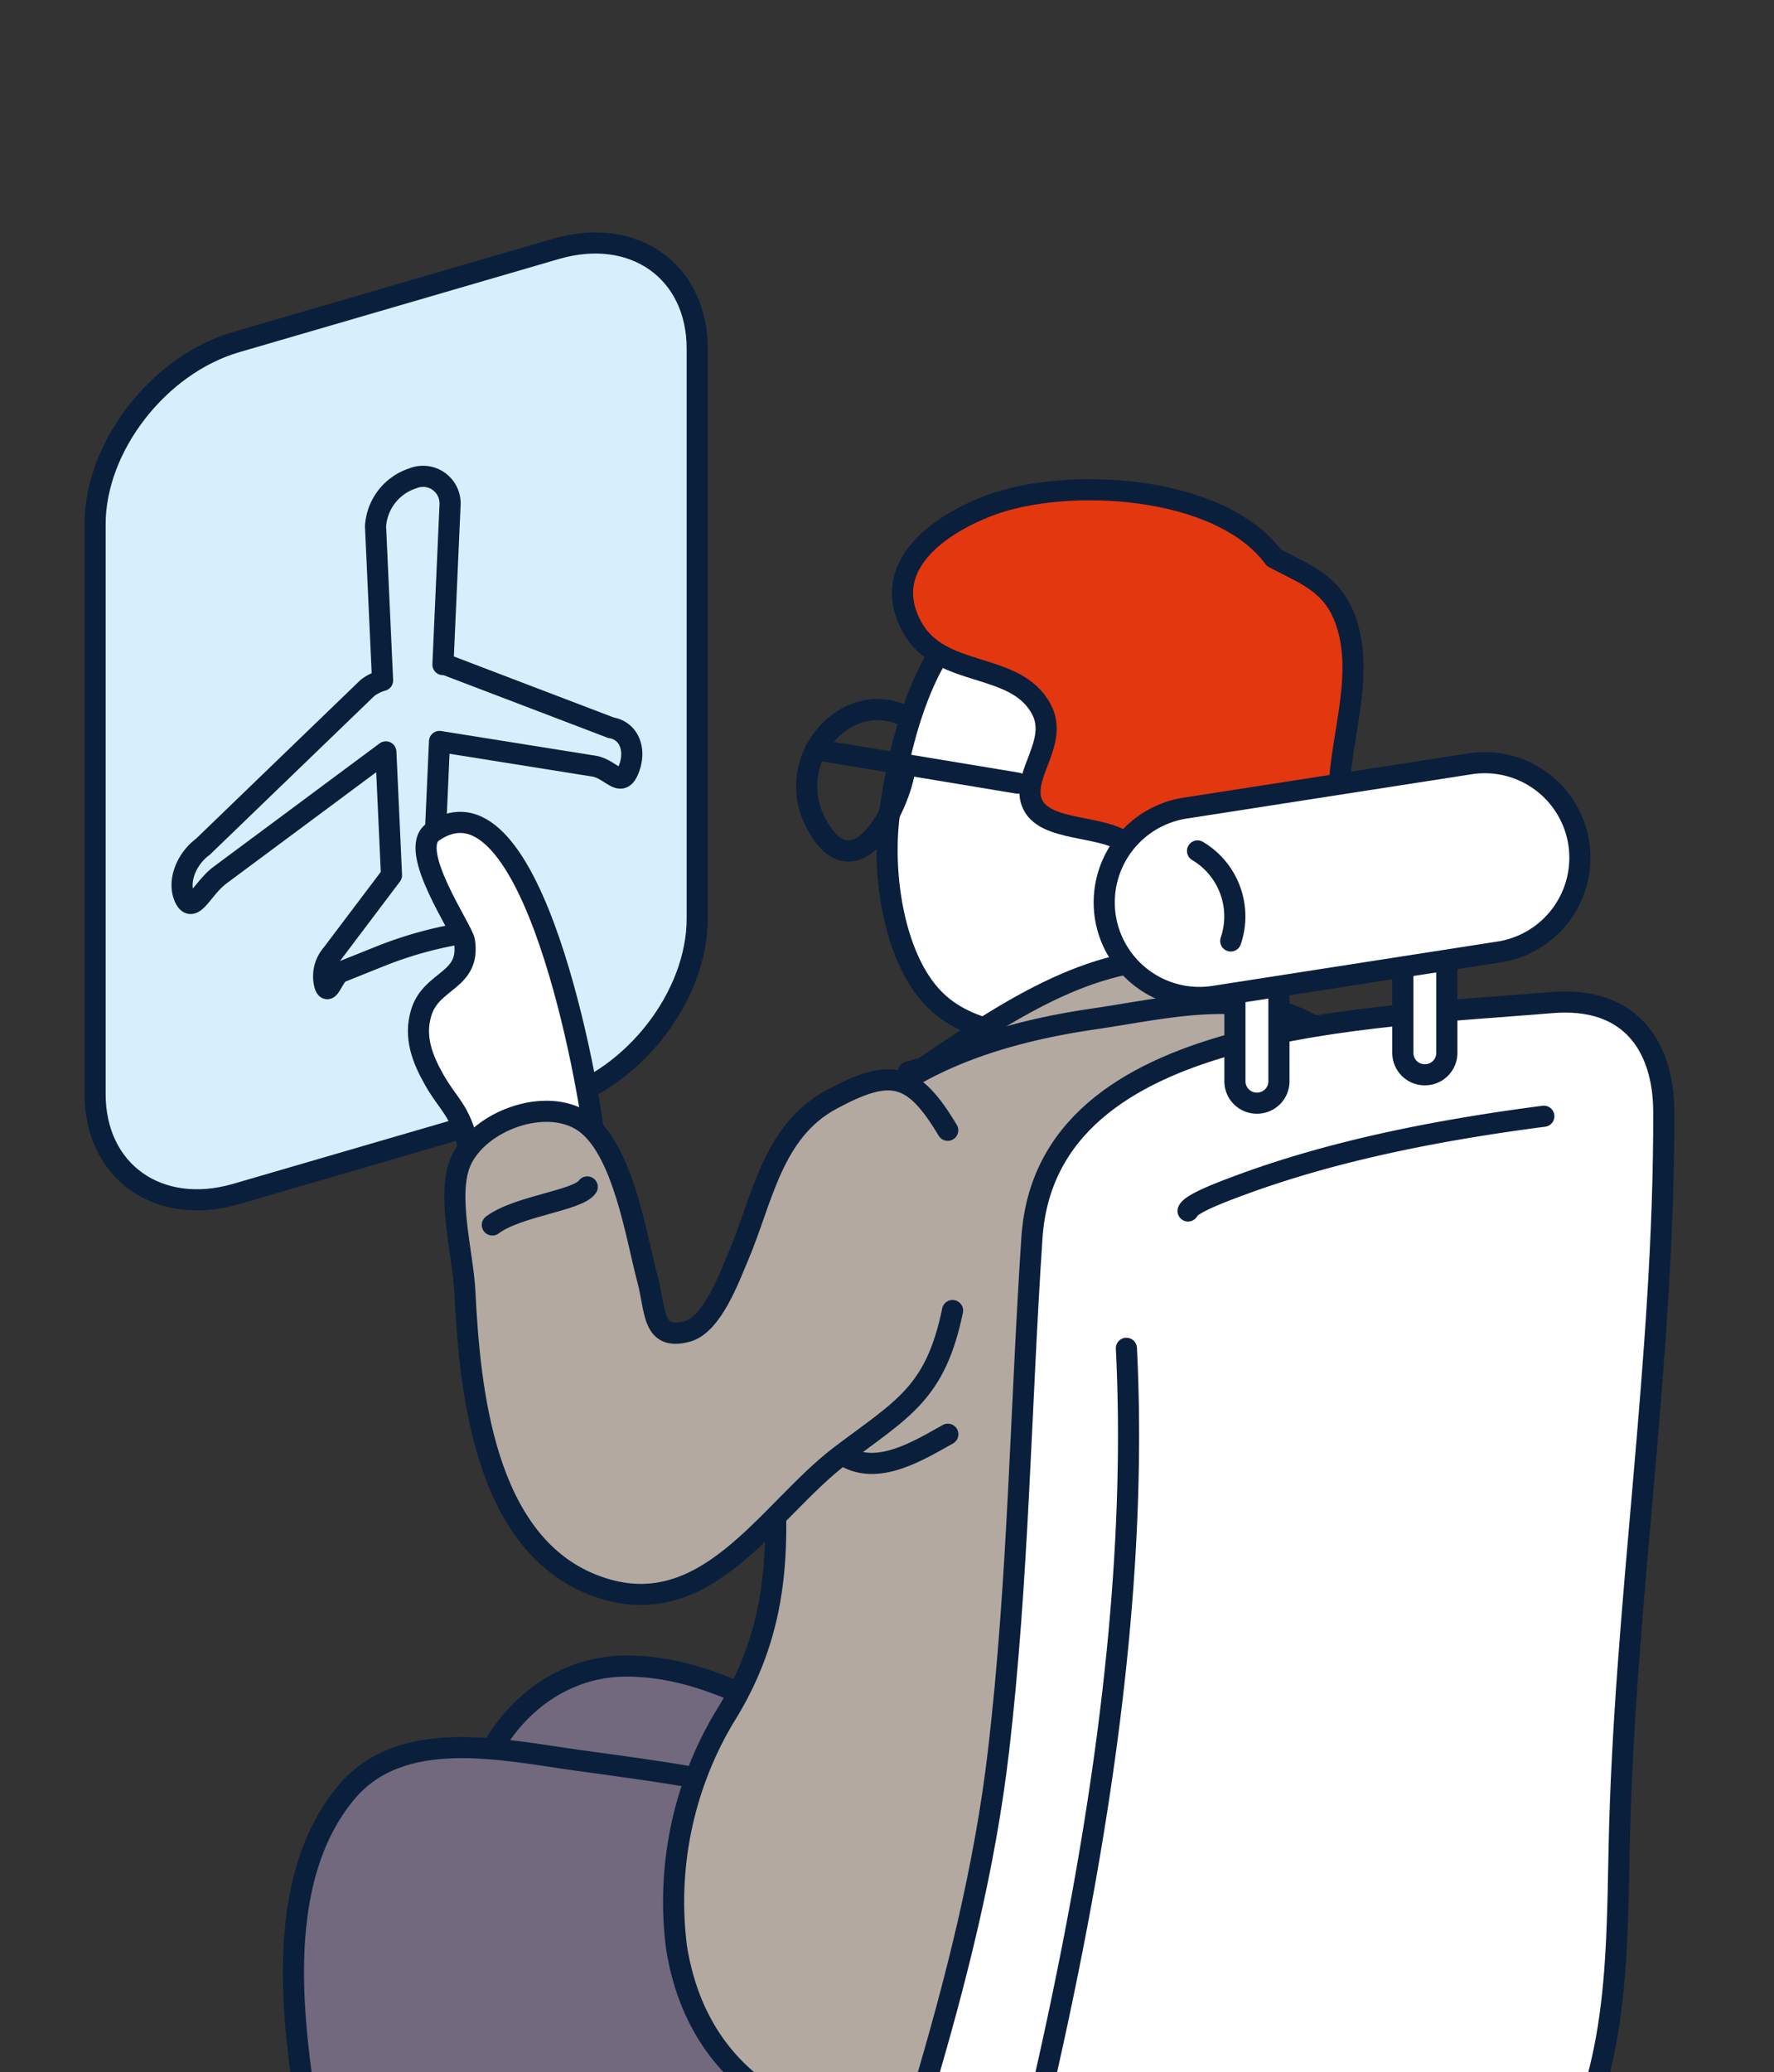 <svg xmlns="http://www.w3.org/2000/svg" width="168" height="196.168" viewBox="0 0 168 196.168">
    <rect x="0" y="0" width="168" height="196.168" fill="#333333" stroke="none"/>
    <defs>
        <clipPath id="clip-path">
            <path id="mask" fill="#fff" stroke="gray" d="M0 0H168V196.168H0z" transform="translate(220.012 391.819)"/>
        </clipPath>
        <style>
            .cls-5_mobileCheckin{fill:#fff}.cls-3_mobileCheckin{fill:#d7effc}.cls-4_mobileCheckin{fill:none;stroke:#0a1f3c;stroke-linecap:round;stroke-linejoin:round;stroke-width:2px}.cls-6_mobileCheckin{fill:#72697f}.cls-8_mobileCheckin{fill:#b3a9a0}
        </style>
    </defs>
    <g id="img_mobilecheck" clip-path="url(#clip-path)" transform="translate(-220.012 -391.819)">
        <g id="그룹_3173" transform="translate(-4118.383 1112.281)">
            <path id="패스_2999" d="M4347.4-616.885v-53.949c0-7.341 6.012-15.1 13.36-17.242l30.3-8.83c7.35-2.141 13.362 2.115 13.362 9.457v53.949c0 7.343-6.012 15.1-13.362 17.243l-30.3 8.828c-7.348 2.142-13.36-2.113-13.36-9.456" class="cls-3_mobileCheckin"/>
            <path id="패스_3000" d="M4347.4-616.885v-53.949c0-7.341 6.012-15.1 13.36-17.242l30.3-8.83c7.35-2.141 13.362 2.115 13.362 9.457v53.949c0 7.343-6.012 15.1-13.362 17.243l-30.3 8.828c-7.353 2.142-13.36-2.114-13.36-9.456z" class="cls-4_mobileCheckin"/>
            <g id="그룹_3173-2" transform="translate(4355.637 -675.315)">
                <path id="패스_3001" d="M4393.956-657.745l-15.591-5.949a2.525 2.525 0 0 0-.324-.032l.674-15.129a2.56 2.56 0 0 0-3.528-2.5 5.1 5.1 0 0 0-3.53 4.556l.667 14.573a4.269 4.269 0 0 0-1.427.708l-15.59 15.04c-1.68 1.247-2.434 3.462-1.676 4.92s1.635-1 3.313-2.246l15.691-11.655.534 11.677-5.628 7.455a3.2 3.2 0 0 0-.682 2.968c.31.959.666-.52 1.351-1.193l6.8-2.808a2.42 2.42 0 0 0 .4-.545 1 1 0 0 0 .4.312l6.8-1.157c.684.275 1.042 1.544 1.35.406s0-2.295-.681-2.568l-6.053-4.487.495-11.05 14.6 2.332c1.68.268 2.557 2.214 3.314.312s0-3.674-1.675-3.942" class="cls-3_mobileCheckin" transform="translate(-4353.335 681.5)"/>
                <path id="패스_3002" d="M4379.7-638.254l2.905-.5c.684.275 1.042 1.544 1.35.406s0-2.295-.681-2.568l-6.053-4.487.495-11.05 14.6 2.332c1.68.268 2.557 2.214 3.314.312s0-3.674-1.675-3.942l-15.591-5.949a2.525 2.525 0 0 0-.324-.032l.674-15.129a2.56 2.56 0 0 0-3.528-2.5 5.1 5.1 0 0 0-3.53 4.556l.667 14.573a4.269 4.269 0 0 0-1.427.708l-15.59 15.04c-1.68 1.247-2.434 3.462-1.676 4.92s1.635-1 3.313-2.246l15.691-11.655.534 11.677-5.628 7.455a3.2 3.2 0 0 0-.682 2.968c.31.959.666-.52 1.351-1.193l3.929-1.573a37.069 37.069 0 0 1 7.562-2.123z" class="cls-4_mobileCheckin" transform="translate(-4353.335 681.5)"/>
            </g>
            <path id="패스_3003" d="M4373.7-629.086c-.724-1.981-1.607-2.592-2.718-4.538-1.161-2.037-1.954-4.1-1.242-6.416.965-3.14 4.957-4.441 4.365-8.262-.171-1.1-4.166-7.374-3.9-7.653 9.118-9.492 15.487 23.437 15.907 27.841.468 4.916-6.814 10.4-10.732 5.632-1.083-1.321-.983-4.361-1.468-5.957-.071-.232-.141-.445-.215-.646" class="cls-5_mobileCheckin" transform="translate(8.554 15.419)"/>
            <path id="패스_3004" d="M4373.7-628.985c-.724-1.981-1.607-2.592-2.718-4.538-1.161-2.037-1.954-4.1-1.242-6.416.965-3.14 4.677-2.929 4.084-6.75-.171-1.1-5.44-8.633-2.985-10.331 9.48-6.566 14.855 24.6 15.275 29.006.468 4.916-6.814 10.4-10.732 5.632-1.083-1.321-.983-4.361-1.468-5.956-.069-.232-.139-.446-.214-.647z" class="cls-4_mobileCheckin" transform="translate(8.554 15.319)"/>
            <path id="패스_3005" d="M4412.027-591.04c-7.864-3.5-15.471-9.435-24.362-9.318-7.607.1-13.495 6.381-14.754 14.255-.513 3.2 1.06 5.8 1.719 8.652.44 1.909-.326 4.87.652 6.543 1.516 2.592 4.417 2.779 7.176 3.249 5.49.932 13.119 3.938 18.688 2.636 9.284-2.17 20.292-20.426 10.881-26.018" class="cls-6_mobileCheckin" transform="translate(9.848 37.623)"/>
            <path id="패스_3006" d="M4412.027-591.04c-7.864-3.5-15.471-9.435-24.362-9.318-7.607.1-13.495 6.381-14.754 14.255-.513 3.2 1.06 5.8 1.719 8.652.44 1.909-.326 4.87.652 6.543 1.516 2.592 4.417 2.779 7.176 3.249 5.49.932 13.119 3.938 18.688 2.636 9.284-2.169 20.292-20.426 10.881-26.017z" class="cls-4_mobileCheckin" transform="translate(9.848 37.623)"/>
            <path id="패스_3007" d="M4399.486-591.852c-3.863-.7-7.716-1.2-11.609-1.737-7.187-.995-16.762-3.231-21.987 3.1-6.331 7.677-5.276 19.531-3.931 28.66 1.765 11.977 4.05 23.83 5.184 35.838.62 6.574-.307 13.077 7.573 15.105 8.615 2.216 14.7-2.135 14.3-11-.387-8.8-4.018-17.724-5.518-26.406-.437-2.531-3.49-11.408-1.871-13.728 2.476-3.545 12.074 4.2 14.128 5.573 6.755 4.515 11.634 7.273 19.686 8.77 9.07 1.686 18.549.2 25.539-6.264 4.667-4.315 8.722-13.225 7.1-19.573-1.972-7.732-11.723-10.209-18.476-11.537-9.124-1.793-17.546-4.164-26.7-6.133q-1.716-.366-3.425-.674" class="cls-6_mobileCheckin" transform="translate(5.248 39.779)"/>
            <path id="패스_3008" d="M4399.486-591.852c-3.863-.7-7.716-1.2-11.609-1.737-7.187-.995-16.762-3.231-21.987 3.1-6.331 7.677-5.276 19.531-3.931 28.66 1.765 11.977 4.05 23.83 5.184 35.838.62 6.574-.307 13.077 7.573 15.105 8.615 2.216 14.7-2.135 14.3-11-.387-8.8-4.018-17.724-5.518-26.406-.437-2.531-3.49-11.408-1.871-13.728 2.476-3.545 12.074 4.2 14.128 5.573 6.755 4.515 11.634 7.273 19.686 8.77 9.07 1.686 18.549.2 25.539-6.264 4.667-4.315 8.722-13.225 7.1-19.573-1.972-7.732-11.723-10.209-18.476-11.537-9.124-1.793-17.546-4.164-26.7-6.133q-1.704-.36-3.418-.668z" class="cls-4_mobileCheckin" transform="translate(5.248 39.779)"/>
            <path id="패스_3009" d="M4409.646-671.6c-4.59 3.576-6.868 11.305-7.954 18.854-.8 5.573.352 14.27 4.694 18.088 7.412 6.518 25.653 1.672 27.677-7.789 2.092-9.789-.171-22.617-9.4-28.173-6.678-4.018-11.518-3.706-15.016-.981" class="cls-5_mobileCheckin" transform="translate(20.946 9.229)"/>
            <path id="패스_3010" d="M4409.646-671.6c-4.59 3.576-6.868 11.305-7.954 18.854-.8 5.573.352 14.27 4.694 18.088 7.412 6.518 25.653 1.672 27.677-7.789 2.092-9.789-.171-22.617-9.4-28.173-6.68-4.015-11.519-3.703-15.017-.98z" class="cls-4_mobileCheckin" transform="translate(20.946 9.229)"/>
            <path id="패스_3011" fill="#e33710" d="M4437.684-674.179c-5.113-6.951-19.667-7.721-26.977-4.941-4.986 1.9-10.383 5.877-7.291 11.5 2.721 4.945 9.8 3.164 12.25 7.791 1.649 3.116-1.876 6.16-.921 8.787 1.068 2.939 6.981 2.038 9.135 4.043 3.694 3.44.812 10.616 4.358 13.726 3.445 3.023 10.337-.945 12.7-3.725 3.595-4.229 3.283-8.144 2.925-13.311-.362-5.247 2.125-11.166 1.027-16.442-1.021-4.895-4.035-5.723-7.207-7.429" transform="translate(21.355 6.524)"/>
            <path id="패스_3012" d="M4437.684-674.179c-5.113-6.951-19.667-7.721-26.977-4.941-4.986 1.9-10.383 5.877-7.291 11.5 2.721 4.945 9.8 3.164 12.25 7.791 1.649 3.116-1.876 6.16-.921 8.787 1.068 2.939 6.981 2.038 9.135 4.043 3.694 3.44.812 10.616 4.358 13.726 3.445 3.023 10.337-.945 12.7-3.725 3.595-4.229 3.283-8.144 2.925-13.311-.362-5.247 2.125-11.166 1.027-16.442-1.02-4.894-4.034-5.723-7.206-7.428z" class="cls-4_mobileCheckin" transform="translate(21.355 6.524)"/>
            <path id="패스_3013" d="M4396.8-661.836l19.153 3.177m-11.166-6.565c-5.447-2.1-11.062 4.526-7.908 10.41 3.527 6.584 7.649-1.021 8.359-4.981" class="cls-4_mobileCheckin" transform="translate(18.819 12.337)"/>
            <path id="패스_3014" d="M4403.444-637.687c6.424-4.25 15.308-10.929 24.195-10.862 3.5.026 10.886 1.63 9.052 7.01-1.762 5.178-17.687 3.753-22.433 4.344-2.033.254-13.4 4.257-11.252-.753.008 0-.051.067-.042.049.589-.169 1.635-.687.48.214" class="cls-8_mobileCheckin" transform="translate(21.444 18.951)"/>
            <path id="패스_3015" d="M4403.444-637.687c6.424-4.25 15.308-10.929 24.195-10.862 3.5.026 10.886 1.63 9.052 7.01-1.762 5.178-17.687 3.753-22.433 4.344-2.033.254-13.4 4.257-11.252-.753.008 0-.051.067-.042.049.589-.171 1.636-.689.48.212z" class="cls-4_mobileCheckin" transform="translate(21.444 18.951)"/>
            <path id="패스_3016" d="M4445.028-644.591c-5.747-2.048-12.367-.384-18.358.488-8.824 1.286-18.337 4.183-24.24 11.293-4.853 5.843-7.221 16.347-6.678 23.586.861 11.53 2.434 20.952-4.078 31.285a34.108 34.108 0 0 0-4.5 21.75c3.426 21.327 29.231 21.072 45.286 13.744 19.02-8.681 13.853-37.648 16.774-54.139 1.157-6.535 3.5-12.73 4.284-19.3 1.1-9.167 3.79-20.536-4.949-26.848a14.083 14.083 0 0 0-3.544-1.859" class="cls-8_mobileCheckin" transform="translate(15.291 20.106)"/>
            <path id="패스_3017" d="M4445.028-644.591c-5.747-2.048-12.367-.384-18.358.488-8.824 1.286-18.337 4.183-24.24 11.293-4.853 5.843-7.221 16.347-6.678 23.586.861 11.53 2.434 20.952-4.078 31.285a34.108 34.108 0 0 0-4.5 21.75c3.426 21.327 29.231 21.072 45.286 13.744 19.02-8.681 13.853-37.648 16.774-54.139 1.157-6.535 3.5-12.73 4.284-19.3 1.1-9.167 3.79-20.536-4.949-26.848a14.083 14.083 0 0 0-3.541-1.859z" class="cls-4_mobileCheckin" transform="translate(15.291 20.106)"/>
            <path id="패스_3018" d="M4419.087-618.518c-1.621 7.848-4.7 9.267-10.594 13.718-6.957 5.252-12.891 16.519-23.6 12.189-10.138-4.1-11.529-18.329-11.991-27.69-.182-3.656-1.8-9.264-.351-12.419 1.739-3.778 8.03-6.089 11.6-3.671 3.742 2.538 4.963 10.843 6.059 14.949.786 2.946.409 5.794 3.727 4.91 2.4-.638 4.025-5.159 4.862-7.119 2.285-5.356 3.189-11.821 8.831-14.854s7.727-2.536 11 2.921" class="cls-8_mobileCheckin" transform="translate(9.516 22.126)"/>
            <path id="패스_3019" d="M4419.087-618.518c-1.621 7.848-4.7 9.267-10.594 13.718-6.957 5.252-12.891 16.519-23.6 12.189-10.138-4.1-11.529-18.329-11.991-27.69-.182-3.656-1.8-9.264-.351-12.419 1.739-3.778 8.03-6.089 11.6-3.671 3.742 2.538 4.963 10.843 6.059 14.949.786 2.946.409 5.794 3.727 4.91 2.4-.638 4.025-5.159 4.862-7.119 2.285-5.356 3.189-11.821 8.831-14.854s7.727-2.536 11 2.921" class="cls-4_mobileCheckin" transform="translate(9.516 22.126)"/>
            <path id="패스_3020" d="M4374.513-629.451c2.426-1.811 8.108-2.3 8.988-3.6m24.711 25.664c3.081 1.533 6.728-.738 9.436-2.25" class="cls-4_mobileCheckin" transform="translate(10.508 24.956)"/>
            <path id="패스_3021" d="M4441-641.694c9.753-2.688 21.406-3.177 30.233-3.918 7.716-.647 10.62 4.433 10.635 10.316.066 23.439-3.748 46.6-4.224 69.611-.242 11.85-.161 22.557-6.916 32.852-13.9 21.185-52.552 25.786-75.056 17.278-5.122-1.937-12.367-6.577-11.893-13.077.489-6.733 5.537-6.653 10.438-5.791 3.424.6 7.409 2.993 10.921 2.561 5.084-.623 5.184-5.926 6.492-10.317 3.185-10.7 5.955-21.546 7.246-32.65 1.885-16.181 2.079-32.346 3.156-48.517.69-10.355 8.8-15.545 18.967-18.348" class="cls-5_mobileCheckin" transform="translate(14.088 20.068)"/>
            <path id="패스_3022" d="M4441-641.694c9.753-2.688 21.406-3.177 30.233-3.918 7.716-.647 10.62 4.433 10.635 10.316.066 23.439-3.748 46.6-4.224 69.611-.242 11.85-.161 22.557-6.916 32.852-13.9 21.185-52.552 25.786-75.056 17.278-5.122-1.937-12.367-6.577-11.893-13.077.489-6.733 5.537-6.653 10.438-5.791 3.424.6 7.409 2.993 10.921 2.561 5.084-.623 5.184-5.926 6.492-10.317 3.185-10.7 5.955-21.546 7.246-32.65 1.885-16.181 2.079-32.346 3.156-48.517.689-10.354 8.794-15.546 18.968-18.348z" class="cls-4_mobileCheckin" transform="translate(14.088 20.068)"/>
            <path id="패스_3023" d="M4427.282-635.228a2.067 2.067 0 0 1-2.084-2.038v-8.6a2.067 2.067 0 0 1 2.084-2.037 2.069 2.069 0 0 1 2.084 2.037v8.6a2.069 2.069 0 0 1-2.084 2.038" class="cls-5_mobileCheckin" transform="translate(30.146 19.201)"/>
            <path id="패스_3024" d="M4427.282-635.228a2.067 2.067 0 0 1-2.084-2.038v-8.6a2.067 2.067 0 0 1 2.084-2.037 2.069 2.069 0 0 1 2.084 2.037v8.6a2.069 2.069 0 0 1-2.084 2.038z" class="cls-4_mobileCheckin" transform="translate(30.146 19.201)"/>
            <path id="패스_3025" d="M4438.742-637.165a2.067 2.067 0 0 1-2.084-2.038v-8.6a2.067 2.067 0 0 1 2.084-2.037 2.066 2.066 0 0 1 2.083 2.037v8.6a2.067 2.067 0 0 1-2.083 2.038" class="cls-5_mobileCheckin" transform="translate(34.587 18.451)"/>
            <path id="패스_3026" d="M4438.742-637.165a2.067 2.067 0 0 1-2.084-2.038v-8.6a2.067 2.067 0 0 1 2.084-2.037 2.066 2.066 0 0 1 2.083 2.037v8.6a2.067 2.067 0 0 1-2.083 2.038z" class="cls-4_mobileCheckin" transform="translate(34.587 18.451)"/>
            <path id="패스_3027" d="M4453.719-644.084l-27.081 4.212a9.016 9.016 0 0 1-10.256-7.526 9.036 9.036 0 0 1 7.5-10.288l27.082-4.211a9.014 9.014 0 0 1 10.255 7.526 9.035 9.035 0 0 1-7.5 10.287" class="cls-5_mobileCheckin" transform="translate(26.689 13.739)"/>
            <path id="패스_3028" d="M4453.719-644.084l-27.081 4.212a9.016 9.016 0 0 1-10.256-7.526 9.036 9.036 0 0 1 7.5-10.288l27.082-4.211a9.014 9.014 0 0 1 10.255 7.526 9.035 9.035 0 0 1-7.5 10.287z" class="cls-4_mobileCheckin" transform="translate(26.689 13.739)"/>
            <path id="패스_3029" d="M4426.911-655.976a7.2 7.2 0 0 1 3.144 8.52m-9.882 38.565c1.2 23.876-3.082 49.347-8.534 72.648m14.374-85.651c.246-.685 3.145-1.783 5.1-2.5 9.042-3.329 19.028-5.221 28.591-6.467" class="cls-4_mobileCheckin" transform="translate(24.893 16.074)"/>
        </g>
    </g>
</svg>
